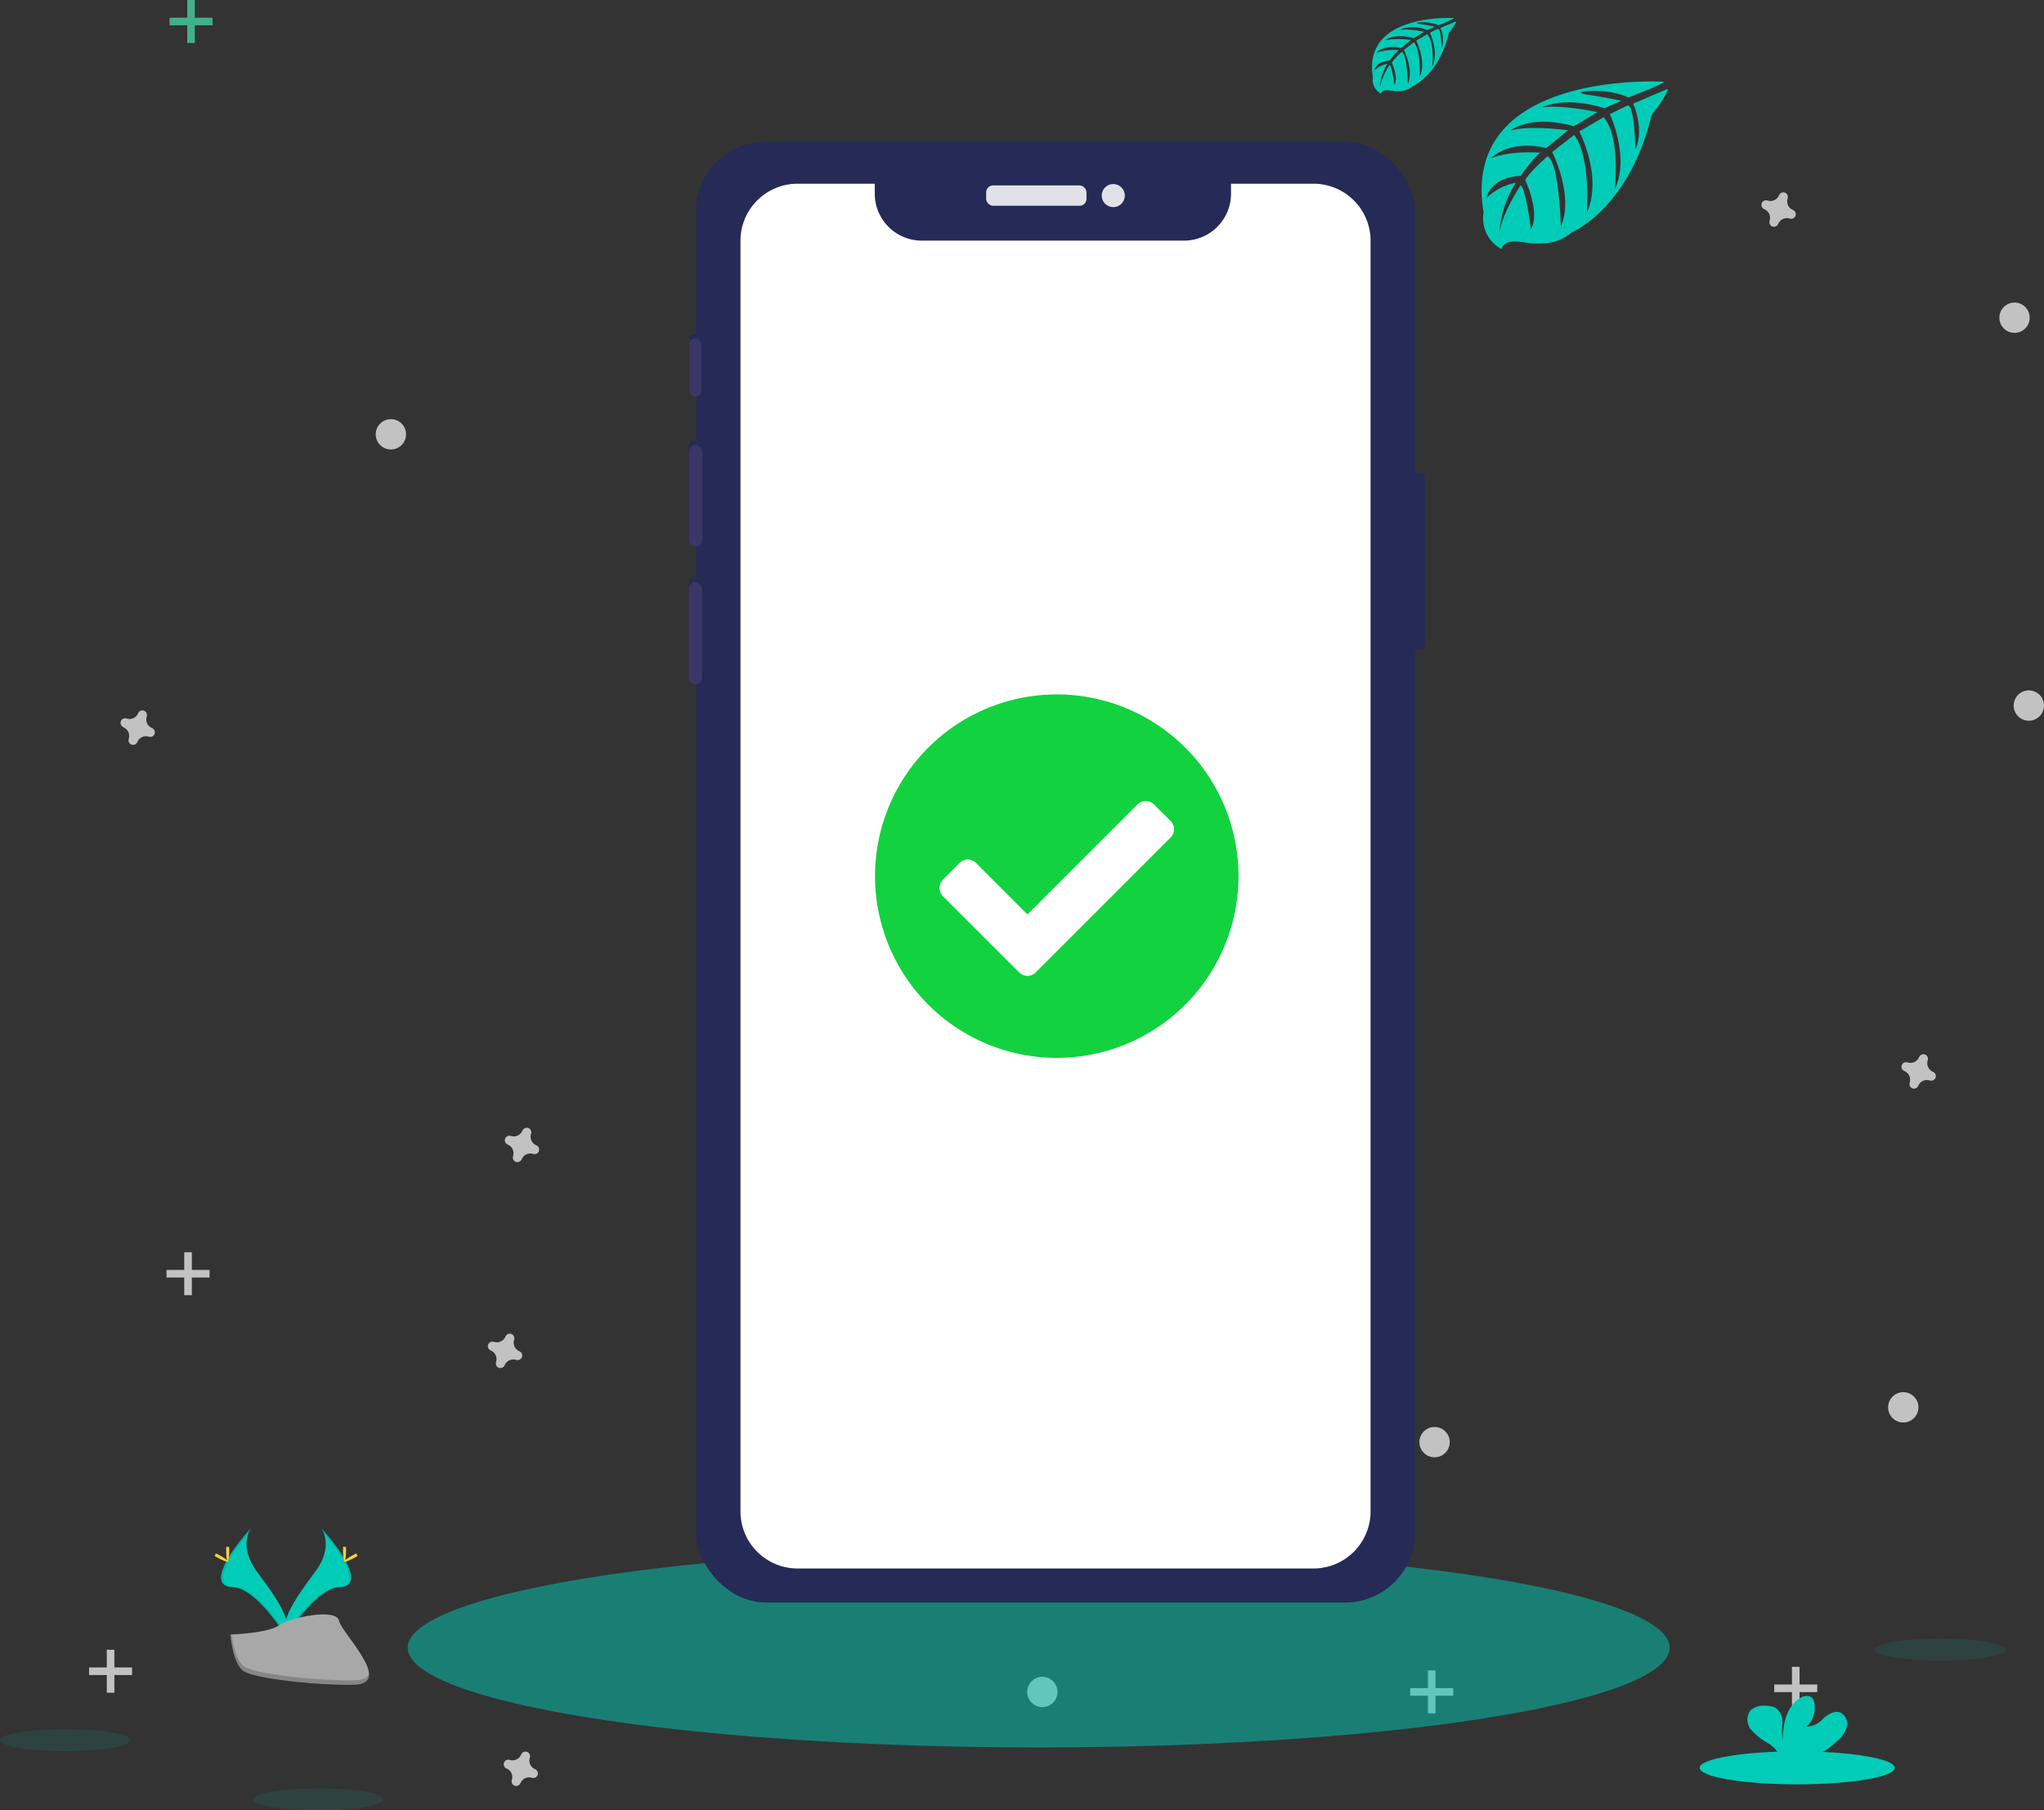 <svg xmlns="http://www.w3.org/2000/svg" xmlns:xlink="http://www.w3.org/1999/xlink" width="284.17" height="251.712" viewBox="0 0 284.17 251.712">
  <rect x="0" y="0" width="284.17" height="251.712" fill="#333333" stroke="none"/>
  <defs>
    <linearGradient id="linear-gradient" x1="0.505" y1="1.007" x2="0.505" gradientUnits="objectBoundingBox">
      <stop offset="0" stop-color="gray" stop-opacity="0.251"/>
      <stop offset="0.54" stop-color="gray" stop-opacity="0.122"/>
      <stop offset="1" stop-color="gray" stop-opacity="0.102"/>
    </linearGradient>
  </defs>
  <g id="undraw_order_confirmed_1m3v" transform="translate(-19.776 -28.687)">
    <g id="Particles" transform="translate(32.16 28.687)">
      <g id="Group_5829" data-name="Group 5829" transform="translate(240.262 237.728) rotate(180)" opacity="0.7">
        <rect id="Rectangle_1707" data-name="Rectangle 1707" width="1.055" height="5.977" transform="translate(2.461)" fill="#fff"/>
        <rect id="Rectangle_1708" data-name="Rectangle 1708" width="1.055" height="5.977" transform="translate(5.977 2.461) rotate(90)" fill="#fff"/>
      </g>
      <g id="Group_5830" data-name="Group 5830" transform="translate(17.164 5.977) rotate(180)" opacity="0.7">
        <rect id="Rectangle_1709" data-name="Rectangle 1709" width="1.055" height="5.977" transform="translate(2.461)" fill="#47e6b1"/>
        <rect id="Rectangle_1710" data-name="Rectangle 1710" width="1.055" height="5.977" transform="translate(5.977 2.461) rotate(90)" fill="#47e6b1"/>
      </g>
      <g id="Group_5831" data-name="Group 5831" transform="translate(16.746 180.084) rotate(180)" opacity="0.7">
        <rect id="Rectangle_1711" data-name="Rectangle 1711" width="1.055" height="5.977" transform="translate(2.461)" fill="#fff"/>
        <rect id="Rectangle_1712" data-name="Rectangle 1712" width="1.055" height="5.977" transform="translate(5.977 2.461) rotate(90)" fill="#fff"/>
      </g>
      <g id="Group_5832" data-name="Group 5832" transform="translate(5.977 235.355) rotate(180)" opacity="0.7">
        <rect id="Rectangle_1713" data-name="Rectangle 1713" width="1.055" height="5.977" transform="translate(2.461)" fill="#fff"/>
        <rect id="Rectangle_1714" data-name="Rectangle 1714" width="1.055" height="5.977" transform="translate(5.977 2.461) rotate(90)" fill="#fff"/>
      </g>
      <g id="Group_5833" data-name="Group 5833" transform="translate(189.657 238.228) rotate(180)" opacity="0.7">
        <rect id="Rectangle_1715" data-name="Rectangle 1715" width="1.055" height="5.977" transform="translate(2.464)" fill="#fff"/>
        <rect id="Rectangle_1716" data-name="Rectangle 1716" width="1.055" height="5.977" transform="translate(5.977 2.461) rotate(90)" fill="#fff"/>
      </g>
      <path id="Path_7270" data-name="Path 7270" d="M4.356,2.43A1.292,1.292,0,0,1,3.637.869.638.638,0,0,0,3.666.726h0A.633.633,0,0,0,2.5.3h0A.633.633,0,0,0,2.43.422a1.292,1.292,0,0,1-1.562.719.63.63,0,0,0-.142-.028h0A.633.633,0,0,0,.3,2.275h0a.634.634,0,0,0,.127.073A1.292,1.292,0,0,1,1.141,3.91a.632.632,0,0,0-.029.143h0a.633.633,0,0,0,1.162.431h0a.636.636,0,0,0,.073-.127A1.292,1.292,0,0,1,3.91,3.637a.631.631,0,0,0,.142.029h0A.634.634,0,0,0,4.483,2.5h0A.624.624,0,0,0,4.356,2.43Z" transform="translate(256.755 151.361) rotate(180)" fill="#fff" opacity="0.7"/>
      <path id="Path_7271" data-name="Path 7271" d="M4.356,2.43A1.292,1.292,0,0,1,3.637.869.631.631,0,0,0,3.666.726h0A.633.633,0,0,0,2.5.3h0A.638.638,0,0,0,2.43.422a1.292,1.292,0,0,1-1.561.719.637.637,0,0,0-.143-.029h0A.634.634,0,0,0,.3,2.275h0a.642.642,0,0,0,.127.073A1.292,1.292,0,0,1,1.141,3.91a.636.636,0,0,0-.029.142h0a.633.633,0,0,0,1.162.431h0a.636.636,0,0,0,.073-.127A1.292,1.292,0,0,1,3.91,3.637a.618.618,0,0,0,.142.029h0A.634.634,0,0,0,4.483,2.5h0A.632.632,0,0,0,4.356,2.43Z" transform="translate(237.282 31.526) rotate(180)" fill="#fff" opacity="0.7"/>
      <path id="Path_7272" data-name="Path 7272" d="M4.356,2.43A1.292,1.292,0,0,1,3.637.869.625.625,0,0,0,3.666.726h0A.633.633,0,0,0,2.5.3h0A.622.622,0,0,0,2.43.422a1.292,1.292,0,0,1-1.561.719.635.635,0,0,0-.143-.029h0A.634.634,0,0,0,.3,2.275h0a.636.636,0,0,0,.127.073A1.292,1.292,0,0,1,1.141,3.91a.624.624,0,0,0-.028.142h0a.633.633,0,0,0,1.162.431h0a.634.634,0,0,0,.073-.127,1.292,1.292,0,0,1,1.562-.719.634.634,0,0,0,.143.028h0A.634.634,0,0,0,4.483,2.5h0A.635.635,0,0,0,4.356,2.43Z" transform="translate(60.226 190.212) rotate(180)" fill="#fff" opacity="0.7"/>
      <path id="Path_7273" data-name="Path 7273" d="M4.356,2.43A1.292,1.292,0,0,1,3.637.869.633.633,0,0,0,3.666.726h0A.633.633,0,0,0,2.5.3h0A.617.617,0,0,0,2.43.422a1.292,1.292,0,0,1-1.562.719.633.633,0,0,0-.142-.028h0A.634.634,0,0,0,.3,2.275h0a.629.629,0,0,0,.127.073A1.292,1.292,0,0,1,1.141,3.91a.649.649,0,0,0-.029.143h0a.634.634,0,0,0,1.163.431h0a.638.638,0,0,0,.073-.127A1.292,1.292,0,0,1,3.91,3.637a.629.629,0,0,0,.142.028h0A.633.633,0,0,0,4.483,2.5h0A.627.627,0,0,0,4.356,2.43Z" transform="translate(62.585 161.581) rotate(180)" fill="#fff" opacity="0.7"/>
      <path id="Path_7274" data-name="Path 7274" d="M4.353,2.43A1.292,1.292,0,0,1,3.634.869.647.647,0,0,0,3.663.726h0A.633.633,0,0,0,2.5.3h0a.632.632,0,0,0-.073.127,1.292,1.292,0,0,1-1.558.722.635.635,0,0,0-.143-.029h0A.634.634,0,0,0,.3,2.278h0a.634.634,0,0,0,.127.073,1.292,1.292,0,0,1,.719,1.562.627.627,0,0,0-.028.143h0a.633.633,0,0,0,1.162.431h0a.635.635,0,0,0,.073-.127A1.292,1.292,0,0,1,3.9,3.621a.634.634,0,0,0,.143.029h0A.633.633,0,0,0,4.47,2.487h0A.63.63,0,0,0,4.353,2.43Z" transform="translate(62.414 248.326) rotate(180)" fill="#fff" opacity="0.7"/>
      <path id="Path_7275" data-name="Path 7275" d="M4.356,2.43A1.292,1.292,0,0,1,3.637.869.635.635,0,0,0,3.666.726h0A.633.633,0,0,0,2.5.3h0A.639.639,0,0,0,2.43.422a1.292,1.292,0,0,1-1.562.719.632.632,0,0,0-.142-.029h0A.634.634,0,0,0,.3,2.275h0a.635.635,0,0,0,.127.073,1.292,1.292,0,0,1,.716,1.577.634.634,0,0,0-.029.142h0A.634.634,0,0,0,2.272,4.5h0a.634.634,0,0,0,.073-.127,1.292,1.292,0,0,1,1.561-.719.643.643,0,0,0,.143.029h0A.633.633,0,0,0,4.48,2.519h0A.63.63,0,0,0,4.356,2.43Z" transform="translate(9.155 103.564) rotate(180)" fill="#fff" opacity="0.7"/>
      <ellipse id="Ellipse_694" data-name="Ellipse 694" cx="2.109" cy="2.109" rx="2.109" ry="2.109" transform="translate(254.331 197.783) rotate(180)" fill="#fff" opacity="0.7"/>
      <ellipse id="Ellipse_695" data-name="Ellipse 695" cx="2.109" cy="2.109" rx="2.109" ry="2.109" transform="translate(269.798 46.284) rotate(180)" fill="#fff" opacity="0.7"/>
      <ellipse id="Ellipse_696" data-name="Ellipse 696" cx="2.109" cy="2.109" rx="2.109" ry="2.109" transform="translate(134.639 237.357) rotate(180)" fill="#fff" opacity="0.7"/>
      <ellipse id="Ellipse_697" data-name="Ellipse 697" cx="2.109" cy="2.109" rx="2.109" ry="2.109" transform="translate(113.418 195.705) rotate(180)" fill="#fff" opacity="0.7"/>
      <ellipse id="Ellipse_698" data-name="Ellipse 698" cx="2.109" cy="2.109" rx="2.109" ry="2.109" transform="translate(271.787 100.209) rotate(180)" fill="#fff" opacity="0.7"/>
      <ellipse id="Ellipse_699" data-name="Ellipse 699" cx="2.109" cy="2.109" rx="2.109" ry="2.109" transform="translate(189.169 202.623) rotate(180)" fill="#fff" opacity="0.7"/>
      <ellipse id="Ellipse_700" data-name="Ellipse 700" cx="2.109" cy="2.109" rx="2.109" ry="2.109" transform="translate(44.071 62.495) rotate(180)" fill="#fff" opacity="0.7"/>
    </g>
    <ellipse id="Ellipse_622" data-name="Ellipse 622" cx="87.721" cy="13.864" rx="87.721" ry="13.864" transform="translate(76.461 243.922)" fill="#01ccb8" opacity="0.5"/>
    <g id="Group_5836" data-name="Group 5836" transform="translate(115.54 48.4)">
      <rect id="Rectangle_1345" data-name="Rectangle 1345" width="2.987" height="24.619" rx="0.569" transform="translate(99.331 46.073)" fill="#252a56"/>
      <rect id="Rectangle_1346" data-name="Rectangle 1346" width="1.676" height="8.105" rx="0.569" transform="translate(0.061 26.784)" fill="#252a56"/>
      <rect id="Rectangle_1347" data-name="Rectangle 1347" width="1.888" height="14.107" rx="0.569" transform="translate(0 41.626)" fill="#252a56"/>
      <rect id="Rectangle_1348" data-name="Rectangle 1348" width="1.797" height="14.228" rx="0.569" transform="translate(0.03 60.668)" fill="#252a56"/>
      <rect id="Rectangle_1349" data-name="Rectangle 1349" width="99.935" height="203.101" rx="9.686" transform="translate(1.008)" fill="#252a56"/>
      <rect id="Rectangle_1350" data-name="Rectangle 1350" width="13.955" height="2.832" rx="0.961" transform="translate(41.336 6.065)" fill="#e0e2e7"/>
      <ellipse id="Ellipse_474" data-name="Ellipse 474" cx="1.608" cy="1.608" rx="1.608" ry="1.608" transform="translate(57.402 5.873)" fill="#e0e2e7"/>
    </g>
    <rect id="Rectangle_1612" data-name="Rectangle 1612" width="1.676" height="8.105" rx="0.838" transform="translate(115.6 75.737)" fill="#3a3768"/>
    <rect id="Rectangle_1613" data-name="Rectangle 1613" width="1.888" height="14.107" rx="0.944" transform="translate(115.539 90.578)" fill="#3a3768"/>
    <rect id="Rectangle_1614" data-name="Rectangle 1614" width="1.797" height="14.228" rx="0.899" transform="translate(115.569 109.621)" fill="#3a3768"/>
    <path id="Path_6921" data-name="Path 6921" d="M544.384,199H532.92v1.379a6.534,6.534,0,0,1-6.538,6.534H489.926a6.534,6.534,0,0,1-6.537-6.534V199H472.657a7.937,7.937,0,0,0-7.937,7.937V383.6a7.937,7.937,0,0,0,7.937,7.937h71.727a7.937,7.937,0,0,0,7.937-7.937V206.95a7.937,7.937,0,0,0-7.937-7.95Z" transform="translate(-341.999 -144.77)" fill="#fff"/>
    <path id="Path_6922" data-name="Path 6922" d="M795.656,156.857s-28.389-1.713-25.044,18.179a4.834,4.834,0,0,0,2.522,5.111s.051-1.473,2.913-.971a13.317,13.317,0,0,0,3.085.148,6.426,6.426,0,0,0,3.769-1.541h0s7.98-3.3,11.082-16.339c0,0,2.3-2.846,2.2-3.577l-4.791,2.047s1.638,3.456.337,6.328c0,0-.155-6.2-1.076-6.069-.185.027-2.488,1.2-2.488,1.2s2.815,6.018.691,10.394c0,0,.806-7.417-1.571-9.96l-3.372,1.969s3.291,6.217,1.059,11.291c0,0,.573-7.782-1.77-10.813l-3.055,2.384s3.092,6.126,1.207,10.334c0,0-.246-9.056-1.868-9.74,0,0-2.674,2.36-3.082,3.324,0,0,2.117,4.45.8,6.8,0,0-.806-6.035-1.467-6.069,0,0-2.664,4-2.94,6.743a14.529,14.529,0,0,1,2.3-7.121,8.027,8.027,0,0,0-4.08,2.111s.415-2.825,4.737-3.075c0,0,2.2-3.034,2.788-3.216,0,0-4.3-.361-6.9.8,0,0,2.293-2.667,7.691-1.453l3.018-2.465s-5.657-.772-8.058.081c0,0,2.761-2.36,8.871-.641l3.284-1.962s-4.825-1.038-7.7-.674c0,0,3.034-1.635,8.662.138l2.36-1.055s-3.533-.695-4.568-.806-1.089-.394-1.089-.394a12.256,12.256,0,0,1,6.639.738S795.74,157.171,795.656,156.857Z" transform="translate(-544.576 -116.812)" fill="#01ccb8"/>
    <path id="Path_6923" data-name="Path 6923" d="M736.576,130.657s-12.812-.772-11.315,8.216a2.193,2.193,0,0,0,1.14,2.309s.024-.674,1.318-.442a5.9,5.9,0,0,0,1.393.067,2.886,2.886,0,0,0,1.7-.7h0s3.608-1.49,5.01-7.384c0,0,1.035-1.285.995-1.615l-2.164.924a3.89,3.89,0,0,1,.158,2.859s-.071-2.8-.485-2.738c-.084,0-1.126.543-1.126.543s1.275,2.721.314,4.7c0,0,.364-3.351-.711-4.5l-1.524.9s1.487,2.808.479,5.1c0,0,.26-3.516-.8-4.885l-1.379,1.079s1.4,2.768.546,4.67c0,0-.115-4.093-.846-4.4a8.453,8.453,0,0,0-1.392,1.5s.958,2.023.364,3.071c0,0-.364-2.728-.674-2.741a9.076,9.076,0,0,0-1.328,3.034,6.582,6.582,0,0,1,1.038-3.216,3.628,3.628,0,0,0-1.844.954s.189-1.278,2.141-1.389a9.219,9.219,0,0,1,1.261-1.457,7.906,7.906,0,0,0-3.119.361s1.035-1.2,3.473-.657l1.349-1.113a11.637,11.637,0,0,0-3.641.037s1.247-1.065,4.009-.29l1.484-.887a13.511,13.511,0,0,0-3.479-.3,5.344,5.344,0,0,1,3.914.061l1.062-.475s-1.6-.314-2.067-.364-.492-.179-.492-.179a5.526,5.526,0,0,1,3,.337A13.725,13.725,0,0,0,736.576,130.657Z" transform="translate(-514.616 -99.459)" fill="#01ccb8"/>
    <ellipse id="Ellipse_624" data-name="Ellipse 624" cx="9.08" cy="1.534" rx="9.08" ry="1.534" transform="translate(280.426 256.512)" fill="#01ccb8" opacity="0.1"/>
    <ellipse id="Ellipse_625" data-name="Ellipse 625" cx="9.08" cy="1.534" rx="9.08" ry="1.534" transform="translate(19.776 269.101)" fill="#01ccb8" opacity="0.1"/>
    <ellipse id="Ellipse_626" data-name="Ellipse 626" cx="9.08" cy="1.534" rx="9.08" ry="1.534" transform="translate(54.898 277.331)" fill="#01ccb8" opacity="0.1"/>
    <ellipse id="Ellipse_627" data-name="Ellipse 627" cx="13.557" cy="2.293" rx="13.557" ry="2.293" transform="translate(256.073 272.193)" fill="#01ccb8"/>
    <path id="Path_6924" data-name="Path 6924" d="M892.428,828.875a3.949,3.949,0,0,0,1.291-1.952,1.741,1.741,0,0,0-.9-1.986c-.83-.317-1.716.26-2.387.84a3.188,3.188,0,0,1-2.323,1.119,3.533,3.533,0,0,0,1.1-3.307,1.392,1.392,0,0,0-.307-.674c-.459-.492-1.295-.283-1.844.108-1.753,1.231-2.242,3.614-2.252,5.755a10.822,10.822,0,0,1-.034-2.36,2.438,2.438,0,0,0-.89-2.1,2.676,2.676,0,0,0-1.349-.317,2.807,2.807,0,0,0-2.2.627,2.173,2.173,0,0,0,.088,2.7,8.579,8.579,0,0,0,2.283,1.827,5.06,5.06,0,0,1,1.628,1.554,1.405,1.405,0,0,1,.121.28h4.926A13.845,13.845,0,0,0,892.428,828.875Z" transform="translate(-617.191 -558.139)" fill="#01ccb8"/>
    <path id="Path_6925" data-name="Path 6925" d="M281.855,753.45s1.854,2.424-.853,6.069-4.939,6.743-4.046,9.026c0,0,4.086-6.794,7.417-6.888S285.514,757.536,281.855,753.45Z" transform="translate(-217.409 -512.285)" fill="#01ccb8"/>
    <path id="Path_6926" data-name="Path 6926" d="M282.07,753.45a2.977,2.977,0,0,1,.378.762c3.243,3.81,4.973,7.367,1.854,7.455-2.9.084-6.386,5.276-7.222,6.588.027.1.061.2.1.3,0,0,4.086-6.794,7.417-6.888S285.728,757.536,282.07,753.45Z" transform="translate(-217.624 -512.285)" opacity="0.1"/>
    <path id="Path_6927" data-name="Path 6927" d="M301.255,761.536c0,.853-.094,1.544-.212,1.544s-.212-.691-.212-1.544.118-.452.236-.452S301.255,760.683,301.255,761.536Z" transform="translate(-233.366 -517.283)" fill="#ffd037"/>
    <path id="Path_6928" data-name="Path 6928" d="M302.729,764.477c-.749.408-1.4.654-1.457.55s.5-.519,1.251-.927.455-.111.509,0S303.478,764.069,302.729,764.477Z" transform="translate(-233.657 -519.206)" fill="#ffd037"/>
    <path id="Path_6929" data-name="Path 6929" d="M254.684,753.45s-1.854,2.424.853,6.069,4.939,6.743,4.046,9.026c0,0-4.083-6.794-7.418-6.888S251.019,757.536,254.684,753.45Z" transform="translate(-200.019 -512.285)" fill="#01ccb8"/>
    <path id="Path_6930" data-name="Path 6930" d="M254.669,753.45a3.034,3.034,0,0,0-.381.762c-3.243,3.81-4.97,7.367-1.854,7.454,2.906.084,6.389,5.276,7.225,6.588a2.618,2.618,0,0,1-.1.3s-4.083-6.794-7.417-6.888S251,757.536,254.669,753.45Z" transform="translate(-200.004 -512.285)" opacity="0.1"/>
    <path id="Path_6931" data-name="Path 6931" d="M252.65,761.536c0,.853.1,1.544.216,1.544s.212-.691.212-1.544-.118-.452-.236-.452S252.65,760.683,252.65,761.536Z" transform="translate(-201.43 -517.283)" fill="#ffd037"/>
    <path id="Path_6932" data-name="Path 6932" d="M248.253,764.477c.748.408,1.4.654,1.457.55s-.506-.519-1.254-.927-.452-.111-.509,0S247.5,764.069,248.253,764.477Z" transform="translate(-198.214 -519.206)" fill="#ffd037"/>
    <path id="Path_6933" data-name="Path 6933" d="M254.4,791.806s5.179-.162,6.743-1.271,7.967-2.441,8.351-.658,7.785,8.864,1.939,8.911-13.587-.91-15.145-1.858S254.4,791.806,254.4,791.806Z" transform="translate(-202.59 -535.854)" fill="#a8a8a8"/>
    <path id="Path_6934" data-name="Path 6934" d="M271.534,803.659c-5.846.047-13.587-.91-15.145-1.858-1.183-.725-1.659-3.318-1.817-4.511H254.4s.337,4.174,1.885,5.125,9.3,1.9,15.145,1.858c1.686,0,2.269-.614,2.239-1.5C273.433,803.315,272.789,803.649,271.534,803.659Z" transform="translate(-202.59 -541.344)" opacity="0.2"/>
    <path id="Path_6935" data-name="Path 6935" d="M377.46,474.88a.31.31,0,0,0,.367.047,1.3,1.3,0,0,1-.367-.047Z" transform="translate(-284.16 -327.636)" fill="url(#linear-gradient)"/>
    <path id="Path_7280" data-name="Path 7280" d="M30.108,32.643h0Z" transform="translate(86.051 76.101)" fill="#474463"/>
    <path id="Path_6954" data-name="Path 6954" d="M377.067,471.737a.293.293,0,0,1-.337-.047A1.168,1.168,0,0,0,377.067,471.737Z" transform="translate(-283.676 -325.522)" opacity="0.1"/>
    <ellipse id="Ellipse_629" data-name="Ellipse 629" cx="18.904" cy="18.904" rx="18.904" ry="18.904" transform="translate(148.22 134.091)" fill="#fff"/>
    <path id="Path_6967" data-name="Path 6967" d="M570.743,434.876a25.267,25.267,0,1,1-25.267-25.266A25.266,25.266,0,0,1,570.743,434.876Zm-28.186,13.375L561.3,429.509a1.628,1.628,0,0,0,0-2.306l-2.306-2.289a1.625,1.625,0,0,0-2.3,0L541.4,440.2l-7.138-7.154a1.635,1.635,0,0,0-2.306,0l-2.306,2.32a1.635,1.635,0,0,0,0,2.306l10.6,10.593a1.628,1.628,0,0,0,2.306,0Z" transform="translate(-378.781 -284.372)" fill="#12d23f"/>
  </g>
</svg>
